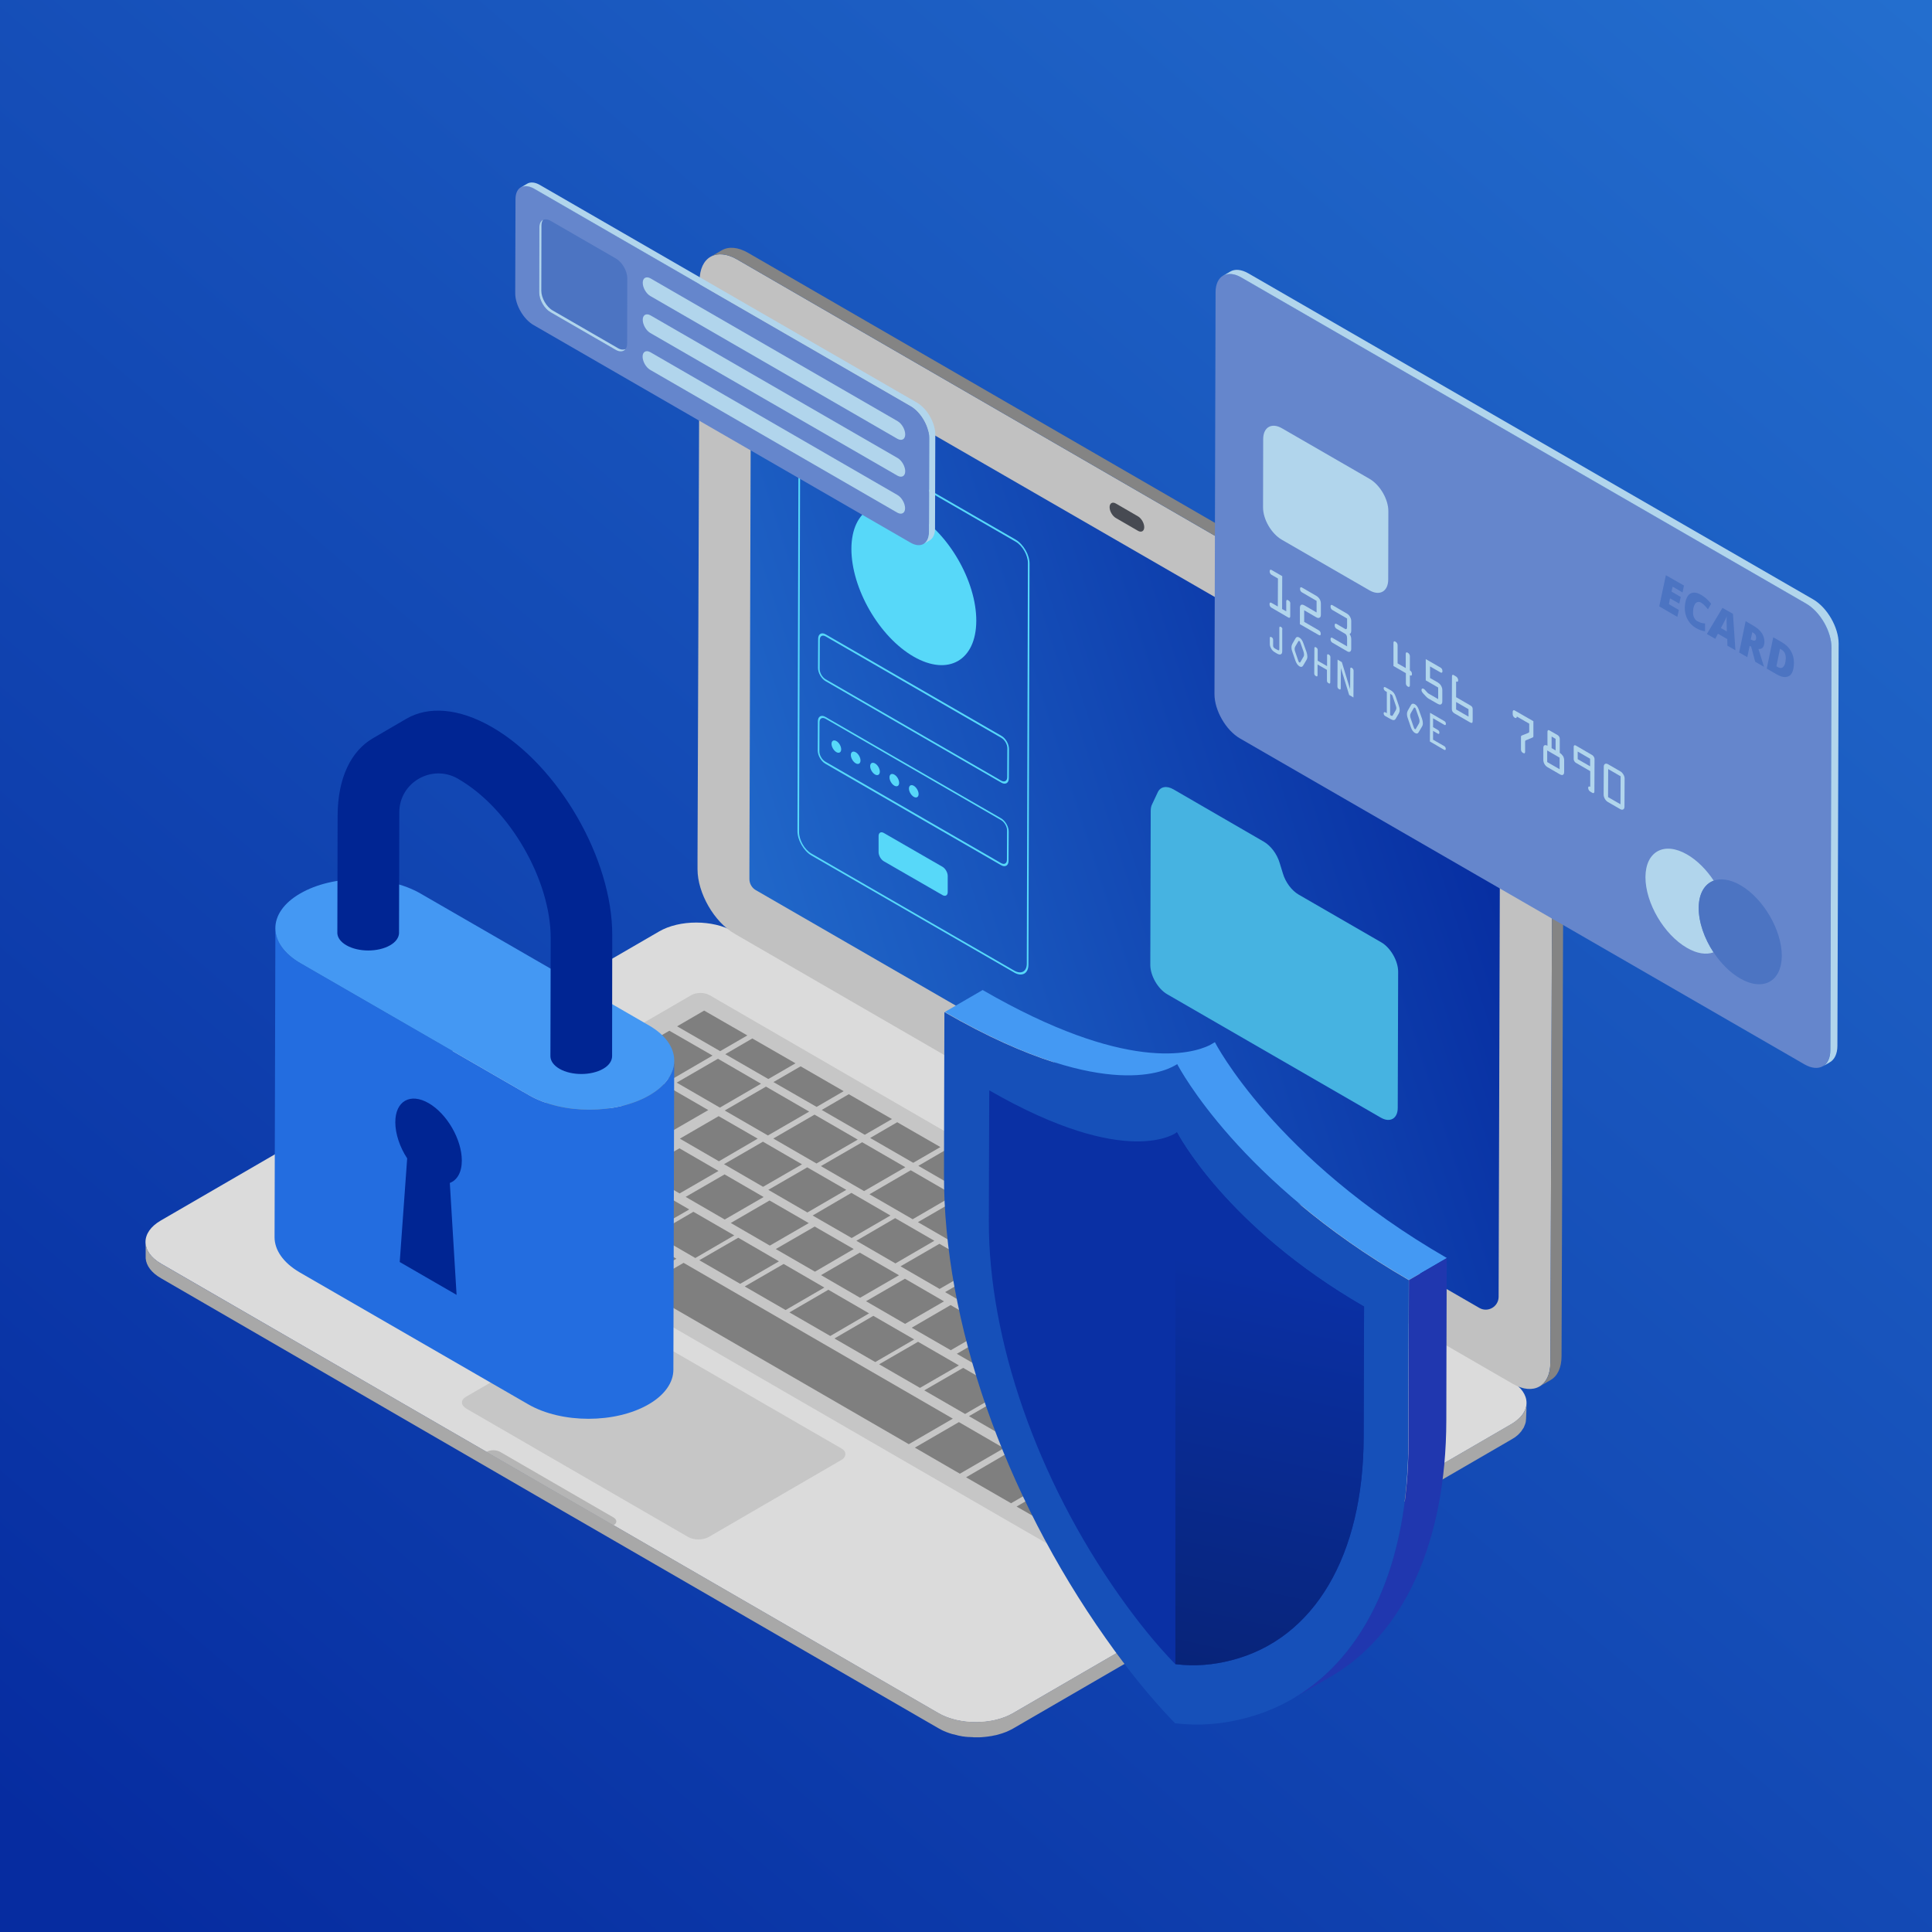 <?xml version="1.0" encoding="utf-8"?>
<svg id="master-artboard" viewBox="0 0 1400 1400" version="1.1" xmlns="http://www.w3.org/2000/svg" x="0px" y="0px" width="1400px" height="1400px" enable-background="new 0 0 1400 1400"><rect id="ee-background" x="0" y="0" width="1400" height="1400" style="fill: rgb(190, 255, 92); fill-opacity: 1; pointer-events: none;"/>
<linearGradient id="SVGID_1_" gradientUnits="userSpaceOnUse" x1="100.362" y1="1397.502" x2="1448.362" y2="-170.498">
	<stop offset="0" style="stop-color:#062CA0"/>
	<stop offset="1" style="stop-color:#2674D2"/>
</linearGradient>
<path d="M 0 0 H 1400 V 1400 H 0 V 0 Z" fill="url(#SVGID_1_)"/>
<g transform="matrix(1, 0, 0, 1, -2.246, -4.493)">
	<path fill="#DBDBDB" d="M1097.2,1005.3L533.9,679.5c-15-8.6-39.2-8.7-54.1,0l-361,209.4c-14.9,8.6-14.8,22.7,0.1,31.3l290.3,167.9&#10;&#9;&#9;l0.9,0.5l36.7,21.2l0,0L682.3,1246c15,8.7,39.1,8.7,54,0l361-209.4C1112.2,1028,1112.1,1014,1097.2,1005.3z"/>
	<path fill="#C6C6C6" d="M1017.5,1015.5l-81.6-47.2L613.1,781.6l-96.7-56c-3.7-2.1-9.6-2.1-13.2,0L295.5,846.1&#10;&#9;&#9;c-3.6,2.1-3.6,5.5,0,7.6l71.1,41.2l352.1,203.7l77.9,45c3.6,2.1,9.5,2.1,13.1,0l207.7-120.5&#10;&#9;&#9;C1021.2,1021,1021.2,1017.6,1017.5,1015.5z"/>
	<path fill="#C6C6C6" d="M611.8,1054l-160.2-92.6l-0.7-0.4c-4.1-2.4-10.8-2.4-14.8-0.1l-96.1,55.7c-2,1.2-3.1,2.7-3,4.3&#10;&#9;&#9;c0,1.6,1.1,3.1,3.8,4.7l160.2,92.7c4.1,2.3,10.7,2.3,14.7,0l96.1-55.8c2-1.1,3.1-2.7,3-4.3C614.9,1056.6,613.8,1055.1,611.8,1054z"/>
	<g>
		<path d="M 559 786.4 L 578.7 775 L 547.4 757 L 527.8 768.4 Z" fill="#7F7F7F"/>
		<path d="M 492.6 789 L 523.9 807.1 L 553.7 789.8 L 522.5 771.7 Z" fill="#7F7F7F"/>
		<path d="M 526.9 848.1 L 555.2 864.5 L 583.4 848.2 L 555.1 831.8 Z" fill="#7F7F7F"/>
		<path d="M 768.8 907.7 L 788.4 896.3 L 757.2 878.3 L 737.5 889.7 Z" fill="#7F7F7F"/>
		<path d="M 687.1 940.8 L 715.4 957.2 L 743.6 940.8 L 715.2 924.5 Z" fill="#7F7F7F"/>
		<path d="M 873.7 968.4 L 893.3 957 L 862.1 939 L 842.4 950.4 Z" fill="#7F7F7F"/>
		<path d="M 908.8 988.7 L 928.4 977.3 L 897.2 959.2 L 877.5 970.6 Z" fill="#7F7F7F"/>
		<path d="M 817.9 1023.6 L 789.5 1007.2 L 761.4 1023.5 L 789.7 1039.9 Z" fill="#7F7F7F"/>
		<path d="M 622.8 903.6 L 651.1 920 L 679.3 903.6 L 650.9 887.2 Z" fill="#7F7F7F"/>
		<path d="M 497.6 919.6 L 465.7 938.1 L 660.8 1051 L 692.7 1032.5 Z" fill="#7F7F7F"/>
		<path d="M 594 806.6 L 613.6 795.2 L 582.4 777.2 L 562.7 788.6 Z" fill="#7F7F7F"/>
		<path d="M 698.9 867.3 L 718.6 855.9 L 687.3 837.9 L 667.7 849.3 Z" fill="#7F7F7F"/>
		<path d="M 347.3 832.7 L 315.4 851.2 L 348.1 870.1 L 379.9 851.6 Z" fill="#7F7F7F"/>
		<path d="M 466.5 860.5 L 382.7 812 L 354.5 828.4 L 438.3 876.8 Z" fill="#7F7F7F"/>
		<path d="M 559 866.7 L 587.3 883.1 L 615.5 866.7 L 587.2 850.4 Z" fill="#7F7F7F"/>
		<path d="M 527.4 888.2 L 555.6 871.9 L 527.3 855.5 L 499.1 871.8 Z" fill="#7F7F7F"/>
		<path d="M 591.1 885.3 L 619.4 901.6 L 647.5 885.3 L 619.2 868.9 Z" fill="#7F7F7F"/>
		<path d="M 588.3 890.8 L 559.9 874.4 L 531.8 890.7 L 560.1 907.1 Z" fill="#7F7F7F"/>
		<path d="M 667.4 890.1 L 698.7 908.2 L 728.5 890.9 L 697.3 872.8 Z" fill="#7F7F7F"/>
		<path d="M 534.3 899.7 L 504.7 882.6 L 476.6 899 L 506.1 916.1 Z" fill="#7F7F7F"/>
		<path d="M 566.7 918.5 L 537.2 901.4 L 509 917.7 L 538.6 934.8 Z" fill="#7F7F7F"/>
		<path d="M 653.7 928.6 L 625.3 912.2 L 597.2 928.5 L 625.5 944.9 Z" fill="#7F7F7F"/>
		<path d="M 737.6 930.8 L 768.9 948.9 L 798.8 931.5 L 767.5 913.4 Z" fill="#7F7F7F"/>
		<path d="M 808.5 978.4 L 780.2 962 L 752 978.4 L 780.4 994.8 Z" fill="#7F7F7F"/>
		<path d="M 784.1 996.9 L 812.4 1013.3 L 840.6 996.9 L 812.3 980.6 Z" fill="#7F7F7F"/>
		<path d="M 784.8 1004.4 L 756.5 988 L 728.3 1004.4 L 756.6 1020.8 Z" fill="#7F7F7F"/>
		<path d="M 904.9 1034.1 L 876.6 1017.8 L 848.4 1034.1 L 876.7 1050.5 Z" fill="#7F7F7F"/>
		<path d="M 794.8 1050.4 L 765.2 1033.3 L 737.1 1049.6 L 766.6 1066.7 Z" fill="#7F7F7F"/>
		<path d="M 697.1 1035 L 665.2 1053.5 L 697.8 1072.4 L 729.7 1053.9 Z" fill="#7F7F7F"/>
		<path d="M 828.3 1062.2 L 875 1089.2 L 903.2 1072.9 L 856.4 1045.9 Z" fill="#7F7F7F"/>
		<path d="M 734.2 1056.4 L 702.3 1075 L 734.9 1093.8 L 766.8 1075.3 Z" fill="#7F7F7F"/>
		<path d="M 811.6 1101.3 L 792.2 1090 L 777 1098.8 L 796.5 1110.1 Z" fill="#7F7F7F"/>
		<path d="M 775.5 1099.7 L 760.3 1108.5 L 779.8 1119.8 L 794.9 1111 Z" fill="#7F7F7F"/>
		<path d="M 543.8 754.8 L 512.5 736.8 L 492.9 748.2 L 524.1 766.2 Z" fill="#7F7F7F"/>
		<path d="M 518.6 769.4 L 487.3 751.4 L 457.4 768.7 L 488.7 786.8 Z" fill="#7F7F7F"/>
		<path d="M 515.5 808.9 L 451.7 772 L 423.5 788.3 L 487.3 825.2 Z" fill="#7F7F7F"/>
		<path d="M 628.9 826.8 L 648.6 815.4 L 617.3 797.4 L 597.7 808.8 Z" fill="#7F7F7F"/>
		<path d="M 527.4 809.2 L 558.7 827.3 L 588.6 810 L 557.3 791.9 Z" fill="#7F7F7F"/>
		<path d="M 523.2 846 L 551.3 829.6 L 523 813.3 L 494.9 829.6 Z" fill="#7F7F7F"/>
		<path d="M 664 847.1 L 683.7 835.7 L 652.4 817.7 L 632.8 829.1 Z" fill="#7F7F7F"/>
		<path d="M 562.6 829.5 L 593.9 847.6 L 623.8 830.3 L 592.5 812.2 Z" fill="#7F7F7F"/>
		<path d="M 488.7 833.2 L 417.4 791.9 L 389.2 808.3 L 460.5 849.5 Z" fill="#7F7F7F"/>
		<path d="M 597.1 849.5 L 628.4 867.6 L 658.3 850.3 L 627 832.2 Z" fill="#7F7F7F"/>
		<path d="M 466.4 852.9 L 494.7 869.3 L 522.9 853 L 494.6 836.6 Z" fill="#7F7F7F"/>
		<path d="M 733.8 887.5 L 753.5 876.1 L 722.3 858.1 L 702.6 869.5 Z" fill="#7F7F7F"/>
		<path d="M 632.3 869.9 L 663.6 888 L 693.5 870.6 L 662.2 852.5 Z" fill="#7F7F7F"/>
		<path d="M 384.7 854.3 L 352.8 872.8 L 385.4 891.7 L 417.4 873.2 Z" fill="#7F7F7F"/>
		<path d="M 473.5 897.2 L 501.7 880.9 L 472.1 863.7 L 443.9 880.1 Z" fill="#7F7F7F"/>
		<path d="M 422.3 876.1 L 390.4 894.6 L 423.1 913.5 L 455 895 Z" fill="#7F7F7F"/>
		<path d="M 620.9 909.6 L 592.6 893.3 L 564.4 909.6 L 592.8 926 Z" fill="#7F7F7F"/>
		<path d="M 803.7 928 L 823.4 916.5 L 792.1 898.5 L 772.5 909.9 Z" fill="#7F7F7F"/>
		<path d="M 702.6 910.5 L 733.9 928.6 L 763.7 911.3 L 732.5 893.2 Z" fill="#7F7F7F"/>
		<path d="M 459.7 897.7 L 427.8 916.2 L 460.5 935.1 L 492.4 916.6 Z" fill="#7F7F7F"/>
		<path d="M 654.8 922.1 L 683.1 938.5 L 711.3 922.2 L 683 905.8 Z" fill="#7F7F7F"/>
		<path d="M 838.7 948.2 L 858.4 936.8 L 827.1 918.7 L 807.5 930.1 Z" fill="#7F7F7F"/>
		<path d="M 599.6 937.5 L 570.1 920.4 L 541.9 936.7 L 571.5 953.8 Z" fill="#7F7F7F"/>
		<path d="M 686.3 947.5 L 658 931.1 L 629.8 947.4 L 658.1 963.8 Z" fill="#7F7F7F"/>
		<path d="M 772.8 951.1 L 804.1 969.2 L 834 951.9 L 802.7 933.8 Z" fill="#7F7F7F"/>
		<path d="M 632 956.2 L 602.5 939.1 L 574.3 955.5 L 603.9 972.6 Z" fill="#7F7F7F"/>
		<path d="M 719.1 959.3 L 747.5 975.7 L 775.6 959.4 L 747.3 943 Z" fill="#7F7F7F"/>
		<path d="M 719.4 966.6 L 691.1 950.2 L 662.9 966.6 L 691.2 982.9 Z" fill="#7F7F7F"/>
		<path d="M 837.2 953.7 L 807.3 971.1 L 838.6 989.2 L 868.5 971.8 Z" fill="#7F7F7F"/>
		<path d="M 664.7 975.1 L 635.1 958 L 606.9 974.4 L 636.5 991.5 Z" fill="#7F7F7F"/>
		<path d="M 752.1 985.5 L 723.8 969.1 L 695.6 985.5 L 724 1001.9 Z" fill="#7F7F7F"/>
		<path d="M 943.7 1008.9 L 963.4 997.5 L 932.1 979.5 L 912.5 990.9 Z" fill="#7F7F7F"/>
		<path d="M 872.4 974.1 L 842.5 991.4 L 873.8 1009.5 L 903.7 992.2 Z" fill="#7F7F7F"/>
		<path d="M 697.1 993.9 L 667.5 976.8 L 639.3 993.1 L 668.9 1010.2 Z" fill="#7F7F7F"/>
		<path d="M 967.1 999.7 L 947.4 1011.1 L 978.6 1029.1 L 998.3 1017.7 Z" fill="#7F7F7F"/>
		<path d="M 729.7 1012.8 L 700.2 995.7 L 672 1012 L 701.6 1029.1 Z" fill="#7F7F7F"/>
		<path d="M 872.8 1015.6 L 844.5 999.2 L 816.3 1015.6 L 844.7 1031.9 Z" fill="#7F7F7F"/>
		<path d="M 762.1 1031.5 L 732.6 1014.4 L 704.4 1030.7 L 734 1047.8 Z" fill="#7F7F7F"/>
		<path d="M 878.1 1012 L 943.2 1049.7 L 973.1 1032.3 L 908 994.7 Z" fill="#7F7F7F"/>
		<path d="M 850.5 1042.4 L 822.2 1026 L 794 1042.4 L 822.3 1058.8 Z" fill="#7F7F7F"/>
		<path d="M 881 1053 L 909.3 1069.3 L 937.5 1053 L 909.2 1036.6 Z" fill="#7F7F7F"/>
		<path d="M 754.1 1087.4 L 738.9 1096.2 L 758.4 1107.4 L 773.6 1098.6 Z" fill="#7F7F7F"/>
		<path d="M 774.1 1071.1 L 840.3 1109.4 L 868.5 1093 L 802.3 1054.7 Z" fill="#7F7F7F"/>
		<path d="M 781.6 1120.9 L 801.1 1132.1 L 816.3 1123.3 L 796.8 1112.1 Z" fill="#7F7F7F"/>
	</g>
	<path fill="#C1C1C1" d="M1127.2,565.4c0.1-17.2-12-38.2-27-46.8L536.4,192.5c-15-8.7-27.2-1.7-27.2,15.5l-1.5,416.9&#10;&#9;&#9;c0,0.5,0,1,0,1.5l0,8c0,17.2,12,38.2,27,46.8l563.8,326.1c15,8.6,27.2,1.7,27.2-15.5l1.5-416.9c0-0.5,0-1.1,0-1.6L1127.2,565.4z"/>
	<linearGradient id="SVGID_2_" gradientUnits="userSpaceOnUse" x1="1071.111" y1="520.613" x2="448.025" y2="719.636">
		<stop offset="0" style="stop-color:#062CA0"/>
		<stop offset="1" style="stop-color:#2674D2"/>
	</linearGradient>
	<path fill="url(#SVGID_2_)" d="M1084.7,553.8L560.3,251.1c-6.1-3.5-13.8,0.9-13.9,8l-1.1,374.7l0,0l0,7.7c0,3.3,1.8,6.4,4.6,8&#10;&#9;&#9;l524.4,302.8c6.1,3.5,13.8-0.9,13.9-8l1.1-374.7l0,0l0-7.7C1089.4,558.5,1087.6,555.5,1084.7,553.8z"/>
	<path fill="#474A52" d="M826.8,378.6l-15.9-9.2c-2.5-1.5-4.6-0.3-4.6,2.6c0,2.9,2,6.4,4.6,7.9l15.9,9.2c2.5,1.5,4.6,0.3,4.6-2.6&#10;&#9;&#9;C831.4,383.6,829.3,380,826.8,378.6z"/>
	<path fill="#848484" d="M1135.3,560.7c0.1-17.2-12-38.2-27-46.8L544.5,187.8c-7.5-4.4-14.4-4.8-19.3-1.9c-2.3,1.3-4.6,2.7-6.9,4&#10;&#9;&#9;l0,0.1c4.8-2.2,11.2-1.5,18.1,2.5l563.8,326.1c15,8.6,27.1,29.6,27,46.8l0,8c0,0.5,0,1.1,0,1.6l-1.5,416.9c0,9-3.4,15.2-8.8,17.8&#10;&#9;&#9;l0.1,0c3-1.7,5.9-3.4,8.9-5.2c4.9-2.8,7.9-8.8,7.9-17.3l1.5-416.9c0-0.5,0-1.1,0-1.6L1135.3,560.7z"/>
	<g>
		<path fill="#B5B5B5" d="M364.7,1056.6l82.1,47.5c2.7,1.6,2.8,4.1,0,5.7l-36.7-21.2l-55.3-32C357.5,1055,361.9,1055,364.7,1056.6z"/>
	</g>
	<path fill="#A8A8A8" d="M1108.4,1022.2c-0.1,1.6-0.6,3.2-1.3,4.7c0,0.1-0.1,0.1-0.1,0.2c-0.1,0.2-0.2,0.5-0.4,0.7&#10;&#9;&#9;c-0.1,0.1-0.1,0.2-0.2,0.3c-0.1,0.2-0.3,0.4-0.4,0.6c-0.1,0.1-0.1,0.2-0.2,0.3c-0.1,0.2-0.3,0.4-0.4,0.6c-0.1,0.1-0.2,0.3-0.3,0.4&#10;&#9;&#9;c-0.1,0.2-0.3,0.4-0.4,0.5c-0.1,0.1-0.2,0.3-0.4,0.4c-0.1,0.2-0.3,0.3-0.5,0.5c-0.1,0.1-0.3,0.3-0.4,0.4c-0.2,0.2-0.3,0.3-0.5,0.5&#10;&#9;&#9;c-0.2,0.2-0.3,0.3-0.5,0.4c-0.2,0.1-0.3,0.3-0.5,0.4c-0.2,0.2-0.4,0.3-0.6,0.5c-0.2,0.1-0.3,0.3-0.5,0.4c-0.2,0.2-0.4,0.3-0.6,0.5&#10;&#9;&#9;c-0.2,0.1-0.3,0.2-0.5,0.4c-0.3,0.2-0.5,0.4-0.8,0.5c-0.1,0.1-0.3,0.2-0.4,0.3c-0.4,0.3-0.8,0.5-1.3,0.8c0,0,0,0,0,0l-361,209.4&#10;&#9;&#9;c-7.9,4.6-18.4,6.7-28.8,6.4c0,0-0.1,0-0.1,0c-1.2,0-2.3-0.1-3.4-0.2c-0.7-0.1-1.4-0.1-2.1-0.2c-1.1-0.1-2.3-0.3-3.4-0.5&#10;&#9;&#9;c-1.3-0.2-2.6-0.5-3.9-0.8c-2.7-0.7-5.3-1.5-7.8-2.6c-1.5-0.7-3-1.4-4.4-2.2l-235.5-136.2l0,0l0,0l-36.7-21.2l-0.9-0.5L119,920.2&#10;&#9;&#9;c-0.6-0.3-1.2-0.7-1.7-1.1c-0.1-0.1-0.3-0.2-0.4-0.3c-0.4-0.3-0.9-0.6-1.3-0.9c-0.1-0.1-0.2-0.1-0.3-0.2c-0.5-0.4-0.9-0.8-1.4-1.2&#10;&#9;&#9;c-0.1-0.1-0.2-0.2-0.3-0.3c-0.4-0.3-0.7-0.7-1-1c-0.1-0.1-0.2-0.2-0.3-0.3c-0.4-0.4-0.7-0.8-1.1-1.2c0-0.1-0.1-0.1-0.1-0.2&#10;&#9;&#9;c-0.3-0.4-0.6-0.8-0.8-1.1c-0.1-0.1-0.1-0.2-0.2-0.3c-0.6-0.9-1-1.8-1.4-2.7c0-0.1-0.1-0.2-0.1-0.3c-0.2-0.4-0.3-0.8-0.4-1.3&#10;&#9;&#9;c0,0,0-0.1,0-0.1c-0.1-0.5-0.2-0.9-0.3-1.4c0-0.1,0-0.1,0-0.2c-0.1-0.4-0.1-0.9-0.1-1.3c0-0.1,0-0.1,0-0.2c0-0.1,0-0.2,0-0.3h0l0,0&#10;&#9;&#9;v12.1c0.5,5.3,4.2,10.4,11.2,14.4L410,1099.4l0,0v0l36.7,21.2l235.5,136.2c0.9,0.5,1.8,1,2.8,1.5c0.4,0.2,0.7,0.3,1.1,0.5&#10;&#9;&#9;c0.6,0.2,1.1,0.5,1.7,0.7c0.1,0,0.1,0,0.2,0.1c1.3,0.5,2.7,1,4.1,1.4c0.1,0,0.2,0.1,0.4,0.1c0.3,0.1,0.7,0.2,1,0.2&#10;&#9;&#9;c0.8,0.2,1.5,0.4,2.3,0.6c0.2,0,0.4,0.1,0.7,0.2c0.3,0.1,0.6,0.1,0.9,0.2c0.7,0.1,1.3,0.2,2,0.4c0.3,0,0.6,0.1,0.8,0.1&#10;&#9;&#9;c0.3,0,0.6,0.1,0.9,0.1c0.6,0.1,1.3,0.2,1.9,0.2c0.3,0,0.6,0.1,0.9,0.1c0.3,0,0.5,0,0.8,0c0.7,0,1.3,0.1,2,0.1c0.3,0,0.6,0,1,0.1&#10;&#9;&#9;c0.2,0,0.5,0,0.7,0c0.7,0,1.5,0,2.2,0c0.3,0,0.7,0,1,0c0.2,0,0.4,0,0.5,0c0.9,0,1.9-0.1,2.8-0.2c0.3,0,0.6,0,0.9-0.1&#10;&#9;&#9;c0.1,0,0.2,0,0.3,0c1.5-0.2,2.9-0.3,4.4-0.6c0.1,0,0.2,0,0.2,0c0.4-0.1,0.8-0.2,1.3-0.3c0.7-0.1,1.4-0.3,2.1-0.4&#10;&#9;&#9;c0.5-0.1,1-0.3,1.5-0.4c0.7-0.2,1.4-0.4,2-0.6c0.1,0,0.3-0.1,0.4-0.1c0.2-0.1,0.4-0.2,0.6-0.2c1-0.4,2-0.7,3-1.1&#10;&#9;&#9;c0.4-0.2,0.7-0.3,1.1-0.5c1.2-0.6,2.5-1.1,3.6-1.8l361-209.4c0.2-0.1,0.3-0.2,0.5-0.3c0.3-0.2,0.6-0.4,1-0.6c0.5-0.3,1-0.6,1.4-0.9&#10;&#9;&#9;c0.4-0.3,0.7-0.5,1-0.8c0.4-0.3,0.8-0.7,1.2-1c0.1-0.1,0.2-0.1,0.2-0.2c0.1-0.1,0.2-0.3,0.4-0.4c0.6-0.6,1.1-1.2,1.6-1.8&#10;&#9;&#9;c0.1-0.1,0.2-0.2,0.3-0.4c0.1-0.1,0.2-0.3,0.2-0.4c0.3-0.4,0.6-0.9,0.9-1.3c0.1-0.2,0.3-0.4,0.4-0.6c0.1-0.1,0.1-0.2,0.1-0.3&#10;&#9;&#9;c0.2-0.4,0.4-0.8,0.5-1.2c0.1-0.2,0.2-0.5,0.3-0.7c0-0.1,0-0.2,0.1-0.2c0.1-0.4,0.2-0.7,0.3-1.1c0.1-0.3,0.2-0.5,0.2-0.8&#10;&#9;&#9;c0-0.1,0-0.1,0-0.2c0.1-0.4,0.1-0.8,0.1-1.1c0-0.3,0.1-0.6,0.1-0.8c0-0.1,0-0.2,0-0.3C1108.3,1028.7,1108.4,1025.5,1108.4,1022.2&#10;&#9;&#9;C1108.4,1022.2,1108.4,1022.2,1108.4,1022.2z"/>
	<g>
		<path fill="#46B3E1" d="M918.2,614.5c4.9,2.9,9.4,8.8,11.3,15.2l2.4,7.8c1.9,6.4,6.4,12.3,11.3,15.2l59.9,34.6&#10;&#9;&#9;&#9;c6.8,3.9,12.3,13.5,12.3,21.3l-0.3,98.7c0,7.8-5.6,11-12.4,7l-154.6-89.3c-6.8-3.9-12.3-13.5-12.3-21.3l0.3-111.5&#10;&#9;&#9;&#9;c0-1.9,0.3-3.6,1-4.9l4.1-8.7c1.9-4.1,6.4-5,11.4-2.1L918.2,614.5z"/>
	</g>
	<g>
		<path fill="#57D8F9" d="M664.3,480.3c25,14.4,45.3,2.8,45.4-25.9c0.1-28.7-20.1-63.7-45.1-78.1c-25-14.4-45.3-2.8-45.4,25.9&#10;&#9;&#9;&#9;C619.2,430.9,639.3,465.9,664.3,480.3z"/>
		<path fill="#57D8F9" d="M608.3,541.5c-1.9-1.1-3.5-0.2-3.5,2c0,2.2,1.6,4.9,3.5,6c1.9,1.1,3.5,0.2,3.5-2&#10;&#9;&#9;&#9;C611.8,545.3,610.3,542.6,608.3,541.5z"/>
		<path fill="#57D8F9" d="M622.3,549.6c-1.9-1.1-3.5-0.2-3.5,2s1.6,4.9,3.5,6c1.9,1.1,3.5,0.2,3.5-2&#10;&#9;&#9;&#9;C625.8,553.4,624.3,550.7,622.3,549.6z"/>
		<path fill="#57D8F9" d="M727.9,537.7l-127.3-73.5c-3-1.8-5.5-0.3-5.5,3.2l-0.1,21.2c0,3.5,2.5,7.8,5.5,9.5l127.3,73.5&#10;&#9;&#9;&#9;c3,1.8,5.5,0.3,5.5-3.2l0.1-21.2C733.4,543.7,731,539.4,727.9,537.7z M732.1,567.7c0,2.7-1.9,3.8-4.3,2.5l-127.3-73.5&#10;&#9;&#9;&#9;c-2.4-1.4-4.3-4.7-4.3-7.4l0.1-21.2c0-2.7,1.9-3.8,4.3-2.4l127.3,73.5c2.4,1.4,4.3,4.7,4.3,7.4L732.1,567.7z"/>
		<path fill="#57D8F9" d="M685.2,632.6l-42.5-24.5c-2.1-1.2-3.8-0.2-3.8,2.2l0,11.7c0,2.4,1.7,5.4,3.8,6.6l42.5,24.5&#10;&#9;&#9;&#9;c2.1,1.2,3.8,0.2,3.8-2.2l0-11.7C689,636.8,687.3,633.8,685.2,632.6z"/>
		<path fill="#57D8F9" d="M664.4,573.9c-1.9-1.1-3.5-0.2-3.5,2c0,2.2,1.6,4.9,3.5,6c1.9,1.1,3.5,0.2,3.5-2&#10;&#9;&#9;&#9;C667.9,577.7,666.3,575,664.4,573.9z"/>
		<path fill="#57D8F9" d="M727.7,597.5L600.4,524c-3-1.8-5.5-0.3-5.5,3.2l-0.1,21.2c0,3.5,2.5,7.8,5.5,9.5l127.3,73.5&#10;&#9;&#9;&#9;c3,1.8,5.5,0.3,5.5-3.2l0.1-21.2C733.2,603.6,730.8,599.3,727.7,597.5z M731.9,627.5c0,2.7-1.9,3.8-4.3,2.4l-127.3-73.5&#10;&#9;&#9;&#9;c-2.4-1.4-4.3-4.7-4.3-7.4l0.1-21.2c0-2.7,1.9-3.8,4.3-2.5l127.3,73.5c2.4,1.4,4.3,4.7,4.3,7.4L731.9,627.5z"/>
		<path fill="#57D8F9" d="M738.2,395.5l-147.1-84.9c-5.6-3.2-10.2-0.6-10.2,5.8l-0.8,290.4c0,6.4,4.5,14.3,10.1,17.6l147.1,84.9&#10;&#9;&#9;&#9;c5.6,3.2,10.2,0.6,10.2-5.8l0.8-290.4C748.4,406.6,743.8,398.8,738.2,395.5z M746.3,702.8c0,5.7-4,7.9-9,5.1l-147.1-84.9&#10;&#9;&#9;&#9;c-4.9-2.8-8.9-9.8-8.9-15.4l0.8-290.4c0-5.7,4-8,9-5.1l147.1,84.9c4.9,2.8,8.9,9.8,8.9,15.4L746.3,702.8z"/>
		<path fill="#57D8F9" d="M636.3,557.7c-1.9-1.1-3.5-0.2-3.5,2c0,2.2,1.6,4.9,3.5,6c1.9,1.1,3.5,0.2,3.5-2&#10;&#9;&#9;&#9;C639.8,561.5,638.3,558.8,636.3,557.7z"/>
		<path fill="#57D8F9" d="M650.3,565.8c-1.9-1.1-3.5-0.2-3.5,2c0,2.2,1.6,4.9,3.5,6s3.5,0.2,3.5-2&#10;&#9;&#9;&#9;C653.8,569.6,652.3,566.9,650.3,565.8z"/>
	</g>
	<g>
		<path fill="#236DE0" d="M472.9,798.1c-24,14-63.1,14-87.3,0L220,702.5c-12.2-7-18.2-16.2-18.2-25.5l-0.6,224&#10;&#9;&#9;&#9;c0,9.2,6.1,18.4,18.2,25.5l165.6,95.6c24.2,14,63.2,14,87.3,0c11.9-6.9,17.9-16,17.9-25.1l0.6-224&#10;&#9;&#9;&#9;C490.8,782.1,484.8,791.2,472.9,798.1z"/>
		<g>
			<path fill="#4498F3" d="M472.6,747.6c24.2,14,24.3,36.6,0.3,50.5c-24,14-63.1,14-87.3,0L220,702.5c-24.2-14-24.3-36.6-0.3-50.5&#10;&#9;&#9;&#9;&#9;c24-14,63.1-14,87.3,0L472.6,747.6z"/>
		</g>
		<path fill="#002593" d="M445.9,682.3c0.2-55.4-38.9-123.1-87.1-150.9c-24.3-14-46.3-15.3-62.2-6l-24.2,14.1c0.1,0,0.1-0.1,0.2-0.1&#10;&#9;&#9;&#9;c-15.8,9.1-25.6,28.5-25.7,56.1l-0.2,84.8c0,0,0,0,0,0.1l0,0.4h0c0.2,3.2,2.4,6.3,6.6,8.7c8.7,5,22.9,5,31.6,0&#10;&#9;&#9;&#9;c4.2-2.4,6.3-5.5,6.5-8.7h0l0-0.3c0-0.1,0-0.2,0-0.2l0.2-87c0-0.1,0-0.3,0-0.4c0.2-21.5,23.5-34.8,42.2-24.3&#10;&#9;&#9;&#9;c0.3,0.2,0.5,0.3,0.8,0.5c36.9,21.3,66.9,73.2,66.7,115.6l-0.2,85.3h0c0.1,3.3,2.3,6.5,6.6,9c8.7,5,22.9,5,31.6,0&#10;&#9;&#9;&#9;c4.4-2.5,6.5-5.9,6.5-9.2L445.9,682.3z"/>
		<g>
			<path fill="#002593" d="M312.9,803.9c13.3,7.7,24,26.3,24,41.6c0,8.5-3.4,14.2-8.7,16.2l4.9,81.1L291.9,919l5.4-75.1&#10;&#9;&#9;&#9;&#9;c-5.3-8.1-8.6-17.7-8.6-26.2C288.7,802.3,299.6,796.2,312.9,803.9z"/>
		</g>
	</g>
	<g>
		<g>
			<path fill="#1650B9" d="M855.1,775.6c0,0,43.1,84.4,168,156.5l-0.2,69.8l-0.1,47.8c-0.3,105.9-44.1,180.9-118.8,200&#10;&#9;&#9;&#9;&#9;c-15.9,4.1-32.7,5.7-50.3,3.5c-17.5-18-34.3-39-50.1-61.4c-74.4-105.2-117.6-230.4-117.3-336.3l0.1-47.8l0.2-69.8&#10;&#9;&#9;&#9;&#9;C811.7,810,855.1,775.6,855.1,775.6z"/>
		</g>
		<path fill="#4499F3" d="M882.6,759.7l-3.8,2.2c-13,6.3-60.6,20.1-164.5-40l-27.4,15.9c110.9,64.1,157.6,44.1,166.7,38.8l1.7-1&#10;&#9;&#9;&#9;c1.5,2.9,45.3,85.6,168,156.4l27.4-15.9C925.7,844,882.6,759.7,882.6,759.7z"/>
		<path fill="#2037AF" d="M1023.2,932.1l-0.2,69.8l-0.1,47.8c-0.2,88.1-30.6,154.8-83.8,185.7l27.4-15.9&#10;&#9;&#9;&#9;c53.2-30.9,83.6-97.7,83.8-185.7l0.1-47.8l0.2-69.8L1023.2,932.1z"/>
		<g>
			<path fill="#0A30A4" d="M855.1,825c0,0,34.8,68.1,135.6,126.3l-0.2,56.3l-0.1,38.6c-0.2,85.4-35.6,146-95.9,161.4&#10;&#9;&#9;&#9;&#9;c-12.8,3.3-26.4,4.6-40.6,2.8c-14.1-14.5-27.7-31.5-40.4-49.5c-60-84.9-94.9-186-94.7-271.4l0.1-38.6l0.2-56.3&#10;&#9;&#9;&#9;&#9;C820,852.7,855.1,825,855.1,825z"/>
		</g>
		<linearGradient id="SVGID_3_" gradientUnits="userSpaceOnUse" x1="833.474" y1="1368.791" x2="926.93" y2="927.798">
			<stop offset="0" style="stop-color:#061D61"/>
			<stop offset="0.995" style="stop-color:#0A30A4"/>
		</linearGradient>
		<path fill="url(#SVGID_3_)" d="M894.5,1207.6c60.3-15.4,95.6-76,95.9-161.4l0.1-38.6l0.2-56.3C889.9,893.1,855.1,825,855.1,825&#10;&#9;&#9;&#9;c0,0-0.4,0.3-1.1,0.7v384.7C868.1,1212.2,881.7,1210.9,894.5,1207.6z"/>
	</g>
	<g>
		<path fill="#6586CC" d="M662.2,298.7l-273-157.6c-7.4-4.3-13.4-0.8-13.4,7.7l-0.2,68.2c0,8.5,6,18.9,13.4,23.1l273,157.6&#10;&#9;&#9;&#9;c7.4,4.3,13.4,0.8,13.5-7.7l0.2-68.2C675.6,313.4,669.6,303,662.2,298.7z"/>
		<path fill="#B1D5EC" d="M666.6,296.2l-273-157.6c-3.7-2.2-7.1-2.4-9.5-0.9l-4.4,2.6c2.4-1.4,5.8-1.2,9.5,0.9l273,157.6&#10;&#9;&#9;&#9;c7.4,4.3,13.4,14.6,13.4,23.1l-0.2,68.2c0,4.2-1.5,7.2-3.9,8.6l4.4-2.6c2.4-1.4,3.9-4.4,3.9-8.6l0.2-68.2&#10;&#9;&#9;&#9;C680,310.8,674,300.4,666.6,296.2z"/>
		<g>
			<path fill="#4C74C2" d="M448.5,191.8c4.6,2.6,8.3,9.1,8.3,14.3l-0.1,47.2c0,5.3-3.7,7.4-8.3,4.7l-47.1-27.2&#10;&#9;&#9;&#9;&#9;c-4.6-2.6-8.3-9.1-8.3-14.3l0.1-47.2c0-5.3,3.7-7.4,8.3-4.7L448.5,191.8z"/>
		</g>
		<g>
			<path fill="#B1D5EC" d="M652.6,363.2c3.1,1.8,5.5,6.1,5.5,9.6c0,3.5-2.5,4.9-5.6,3.2L473.4,272.5c-3.1-1.8-5.5-6.1-5.5-9.6&#10;&#9;&#9;&#9;&#9;s2.5-4.9,5.6-3.2L652.6,363.2z"/>
		</g>
		<g>
			<path fill="#B1D5EC" d="M652.7,336.4c3.1,1.8,5.5,6.1,5.5,9.6s-2.5,4.9-5.6,3.2L473.5,245.8c-3.1-1.8-5.5-6.1-5.5-9.6&#10;&#9;&#9;&#9;&#9;c0-3.5,2.5-4.9,5.6-3.2L652.7,336.4z"/>
		</g>
		<g>
			<path fill="#B1D5EC" d="M652.7,309.7c3.1,1.8,5.5,6.1,5.5,9.6c0,3.5-2.5,4.9-5.6,3.2L473.5,219c-3.1-1.8-5.5-6.1-5.5-9.6&#10;&#9;&#9;&#9;&#9;c0-3.5,2.5-4.9,5.6-3.2L652.7,309.7z"/>
		</g>
		<path fill="#B1D5EC" d="M449.9,256.7l-47.1-27.2c-4.6-2.6-8.3-9.1-8.3-14.3l0.1-47.2c0-1.8,0.4-3.2,1.2-4.2&#10;&#9;&#9;&#9;c-1.7,0.8-2.7,2.7-2.7,5.5l-0.1,47.2c0,5.3,3.7,11.7,8.3,14.3l47.1,27.2c3,1.8,5.7,1.4,7.2-0.6C454,258.1,452,258,449.9,256.7z"/>
	</g>
	<g>
		<path fill="#6586CC" d="M1310.9,441.7L901.8,205.5c-10.3-5.9-18.6-1.2-18.7,10.6l-0.8,291.4c0,11.8,8.3,26.2,18.5,32.1&#10;&#9;&#9;&#9;l409.1,236.2c10.3,5.9,18.6,1.2,18.7-10.6l0.8-291.4C1329.5,462,1321.2,447.7,1310.9,441.7z"/>
		<path fill="#B1D5EC" d="M1334.6,470.9c0-11.8-8.3-26.2-18.5-32.1L906.9,202.6c-5.2-3-9.9-3.3-13.2-1.3l-5.1,3&#10;&#9;&#9;&#9;c3.4-2,8.1-1.7,13.2,1.3l409.1,236.2c10.3,5.9,18.6,20.3,18.5,32.1l-0.8,291.4l1.7-1l-1.7,1c0,5.9-2.1,10-5.4,11.9l5.1-3&#10;&#9;&#9;&#9;c3.3-1.9,5.4-6.1,5.4-11.9v0L1334.6,470.9z"/>
		<g>
			<path fill="#B1D5EC" d="M930.5,458.8c-0.8-0.5-1.2-0.2-1.2,0.7l0,15.3c0,1.3-0.6,1.1-1.6,0.5l-1.3-0.7c-1.4-0.8-1.7-1.4-1.6-2.9&#10;&#9;&#9;&#9;&#9;l0-3.5c0-0.9-0.3-1.5-1.2-2c-0.8-0.5-1.2-0.2-1.2,0.7l0,3.9c0,1.1,0.1,1.9,0.7,3.1c0.8,1.8,1.9,2.7,3.2,3.4l1.3,0.8&#10;&#9;&#9;&#9;&#9;c1.4,0.8,2.6,1,3.4,0c0.4-0.7,0.4-1.3,0.4-2.3l0-14.9C931.7,459.9,931.3,459.3,930.5,458.8z"/>
			<path fill="#B1D5EC" d="M946.6,470.3c-0.6-1.6-1.5-3.1-2.8-3.8c-1.3-0.8-2.3-0.4-2.8,0.6l-2.3,4c-0.4,0.8-0.6,1.5-0.6,2.6&#10;&#9;&#9;&#9;&#9;c0,1.3,0.3,2.3,0.8,3.6l2.1,6.1c0.6,1.6,1.5,3.1,2.8,3.9c1.3,0.8,2.3,0.4,2.8-0.6l2.2-3.7c0.5-0.8,0.8-1.5,0.8-2.7&#10;&#9;&#9;&#9;&#9;c0-1.1-0.2-2-0.6-3.3L946.6,470.3z M946.8,480.4l-2.2,3.8c-0.2,0.3-0.3,0.6-0.8,0.3c-0.5-0.3-0.6-0.8-0.8-1.3l-2.2-6.4&#10;&#9;&#9;&#9;&#9;c-0.3-0.7-0.4-1.3-0.4-2c0-0.9,0.2-1.3,0.5-1.9l2.1-3.6c0.2-0.3,0.3-0.6,0.8-0.3c0.5,0.3,0.6,0.7,0.8,1.3l2.1,6&#10;&#9;&#9;&#9;&#9;c0.3,1,0.5,1.6,0.5,2.5C947.2,479.6,947.1,480,946.8,480.4z"/>
			<path fill="#B1D5EC" d="M935.8,439.5c-1.1-0.7-1.5-0.1-1.5,0.9l0,7.1l-3-1.7l0.1-23.8l-7.6-4.4c-0.8-0.5-1.5-0.4-1.5,0.9&#10;&#9;&#9;&#9;&#9;c0,1.3,0.7,2.2,1.5,2.6l4.5,2.6l-0.1,20.3l-4.5-2.6c-0.8-0.5-1.5-0.4-1.5,0.9c0,1.3,0.7,2.2,1.5,2.6l12,7&#10;&#9;&#9;&#9;&#9;c0.8,0.5,1.5,0.4,1.5-0.9l0-8.9C937.4,441.2,937,440.2,935.8,439.5z"/>
			<path fill="#B1D5EC" d="M965.1,478.8c-0.8-0.5-1.2-0.2-1.2,0.7l0,7.7l-6.8-3.9l0-7.7c0-0.9-0.3-1.5-1.2-2&#10;&#9;&#9;&#9;&#9;c-0.8-0.5-1.2-0.2-1.2,0.7l-0.1,18.1c0,0.9,0.3,1.5,1.2,2c0.8,0.5,1.2,0.2,1.2-0.7l0-7.7l6.8,3.9l0,7.7c0,0.9,0.3,1.5,1.2,2&#10;&#9;&#9;&#9;&#9;c0.8,0.5,1.2,0.2,1.2-0.7l0.1-18.1C966.3,479.9,966,479.3,965.1,478.8z"/>
			<path fill="#B1D5EC" d="M981.9,488.5c-0.8-0.5-1.2-0.2-1.2,0.7l-0.1,14.8l-6-19.7l-3.1-1.8l-0.1,19.4c0,0.9,0.3,1.5,1.2,2&#10;&#9;&#9;&#9;&#9;c0.8,0.5,1.2,0.2,1.2-0.7l0.1-14.6l6,19.5l3.1,1.8l0.1-19.4C983,489.6,982.7,489,981.9,488.5z"/>
			<path fill="#B1D5EC" d="M1013.7,509.5c-0.8-2.3-1.7-3.6-3.5-4.7l-3.9-2.2c-0.7-0.4-1.4-0.4-1.4,0.6c0,1,0.6,1.7,1.4,2.2l0.9,0.5&#10;&#9;&#9;&#9;&#9;l0,15.4l-1.1-0.6c-0.6-0.3-1.2-0.3-1.2,0.7c0,1,0.6,1.7,1.2,2l3.9,2.2c1.8,1,2.9,1,3.7-0.4l2.1-3.6c0.4-0.7,0.7-1.5,0.7-2.5&#10;&#9;&#9;&#9;&#9;c0-1.2-0.2-2.1-0.7-3.5L1013.7,509.5z M1013.7,519.1l-2.1,3.6c-0.4,0.7-0.7,0.7-1.6,0.2l-0.4-0.3l0-15.4l0.3,0.2&#10;&#9;&#9;&#9;&#9;c0,0,0.1,0.1,0.1,0.1c1,0.5,1.2,0.7,1.6,2.1l1.9,5.6c0.3,1,0.6,1.6,0.6,2.5C1014.1,518.2,1013.9,518.6,1013.7,519.1z"/>
			<path fill="#B1D5EC" d="M981.4,474.7l0-6.7c0-1.4-0.2-2.6-1.2-4.1c1-0.4,1.2-1.3,1.2-2.7l0-6.7c0-2-1.3-4.3-3-5.3l-10.5-6.1&#10;&#9;&#9;&#9;&#9;c-0.8-0.5-1.5-0.4-1.5,0.9c0,1.3,0.7,2.2,1.5,2.6l10.5,6.1l0,5.8c0,2-0.7,2.2-1.5,1.7l-6-3.5c-0.8-0.5-1.5-0.4-1.5,0.9&#10;&#9;&#9;&#9;&#9;c0,1.3,0.7,2.2,1.5,2.6l6,3.5c0.9,0.5,1.5,1.5,1.5,3.4l0,5.8l-10.5-6.1c-0.8-0.5-1.5-0.4-1.5,0.9c0,1.3,0.7,2.2,1.5,2.6l10.5,6.1&#10;&#9;&#9;&#9;&#9;C980,477.5,981.4,476.7,981.4,474.7z"/>
			<path fill="#B1D5EC" d="M1030.3,518.6c-0.6-1.6-1.5-3.1-2.8-3.8c-1.3-0.7-2.3-0.4-2.8,0.6l-2.3,4c-0.4,0.8-0.6,1.5-0.6,2.6&#10;&#9;&#9;&#9;&#9;c0,1.3,0.3,2.3,0.8,3.6l2.1,6.1c0.6,1.6,1.5,3.1,2.8,3.9c1.4,0.8,2.3,0.4,2.8-0.6l2.2-3.7c0.5-0.8,0.8-1.5,0.8-2.7&#10;&#9;&#9;&#9;&#9;c0-1.1-0.2-2-0.6-3.3L1030.3,518.6z M1030.5,528.7l-2.2,3.8c-0.2,0.3-0.3,0.6-0.8,0.3c-0.5-0.3-0.6-0.8-0.8-1.3l-2.2-6.4&#10;&#9;&#9;&#9;&#9;c-0.3-0.7-0.4-1.3-0.4-2c0-0.9,0.2-1.3,0.5-1.9l2.1-3.6c0.2-0.3,0.3-0.6,0.8-0.3c0.5,0.3,0.6,0.7,0.8,1.3l2.1,6&#10;&#9;&#9;&#9;&#9;c0.3,1,0.5,1.6,0.5,2.5C1030.8,527.9,1030.7,528.3,1030.5,528.7z"/>
			<path fill="#B1D5EC" d="M1048.8,529.7c0.6,0.4,1.2,0.3,1.2-0.7c0-1-0.6-1.7-1.2-2l-10.3-6l-0.1,20.8l10.3,6&#10;&#9;&#9;&#9;&#9;c0.6,0.3,1.2,0.3,1.2-0.7c0-1-0.6-1.7-1.2-2l-8-4.6l0-6.4l3.4,2c0.6,0.4,1.2,0.3,1.2-0.7c0-1-0.6-1.7-1.2-2l-3.4-2l0-6.4&#10;&#9;&#9;&#9;&#9;L1048.8,529.7z"/>
			<path fill="#B1D5EC" d="M1023.9,501l0-7.2c0.8,0.5,1.5,0.4,1.5-0.9c0-1.3-0.7-2.2-1.5-2.6l0-10.2c0-0.9-0.4-2-1.5-2.6&#10;&#9;&#9;&#9;&#9;c-1.2-0.7-1.5,0-1.5,0.9l0,10.2l-5.9-3.4l0-13.1c0-0.9-0.4-2-1.5-2.6c-1.2-0.7-1.5,0-1.5,0.9l0,16.7l9,5.2l0,7.2&#10;&#9;&#9;&#9;&#9;c0,1.1,0.4,2,1.5,2.6C1023.4,502.5,1023.9,502.1,1023.9,501z"/>
			<path fill="#B1D5EC" d="M1046.7,514.7c0.6-0.5,0.7-1.2,0.7-2.3l0-7.5c0-1.2-0.1-2.1-0.9-3.5c-0.7-1.2-1.5-1.8-2.4-2.4l-5.6-3.2&#10;&#9;&#9;&#9;&#9;l0-8.4l7.5,4.3c0.8,0.5,1.5,0.4,1.5-0.9c0-1.3-0.7-2.2-1.5-2.6l-10.6-6.1l0,15.4l9,5.2l0,8.4l-7.1-4.1c-0.5-0.3-1.2-1.2-1.6-1.6&#10;&#9;&#9;&#9;&#9;l-0.9-1c-0.3-0.4-0.6-0.6-1-0.8c-0.8-0.5-1.5,0-1.5,0.9c0,1.2,0.9,2.1,1.7,3l1.2,1.3c0.8,0.8,1.2,1.3,2,1.8l6.8,3.9&#10;&#9;&#9;&#9;&#9;C1045.1,515,1045.9,515.4,1046.7,514.7z"/>
			<path fill="#B1D5EC" d="M1067.6,515.6l-10.2-5.9l0-11.4c0.9,0.5,1.5,0.2,1.5-0.9c0-0.9-0.6-2.1-1.4-2.6l-1.8-1.1&#10;&#9;&#9;&#9;&#9;c-1.1-0.6-1.3,0.2-1.3,1l-0.1,23.4c0,1.6,0.5,2.5,2,3.4l11.1,6.4c1.4,0.8,2,0.6,2-1.1l0-7.9&#10;&#9;&#9;&#9;&#9;C1069.5,517.4,1069.2,516.5,1067.6,515.6z M1066.4,523.8l-9-5.2l0-5.4l9,5.2L1066.4,523.8z"/>
			<path fill="#B1D5EC" d="M1098.4,520.2l0,1.8c0,0.8,0.5,2.1,1.5,2.6c1,0.6,1.5-0.1,1.5-0.9l9,5.2l0,4.8c0,1.5,0.1,1.5-1,2&#10;&#9;&#9;&#9;&#9;l-4.2,1.7c-0.8,0.3-0.8,0.4-0.8,1.6l0,8.5c0,1.1,0.4,2,1.5,2.6c1.1,0.6,1.5,0.2,1.5-0.9l0-6.8c0-1.2,0.1-1.3,0.9-1.6l4.3-1.8&#10;&#9;&#9;&#9;&#9;c0.9-0.4,0.8-0.5,0.8-1.7l0-10.2l-13.6-7.8C1099,518.8,1098.4,519.4,1098.4,520.2z"/>
			<path fill="#B1D5EC" d="M1132.5,550l0-10.2c0-0.9-0.5-2-1.5-2.6l-5.9-3.4c-1-0.6-1.5,0-1.5,0.9l0,10.2c-0.9-0.5-1.7-0.6-2.2-0.3&#10;&#9;&#9;&#9;&#9;c-0.6,0.3-0.8,1-0.8,2.1l0,8.4c0,2.1,1.2,4.2,3,5.3l9,5.2c1.9,1.1,3.1,0.4,3.1-1.8l0-8.4c0-1.1-0.3-2.1-0.8-3&#10;&#9;&#9;&#9;&#9;C1134.2,551.4,1133.4,550.6,1132.5,550z M1126.6,538.2l2.9,1.7l0,8.4l-2.9-1.7L1126.6,538.2z M1132.4,561.9l-9-5.2l0-8.4l9,5.2&#10;&#9;&#9;&#9;&#9;L1132.4,561.9z"/>
			<path fill="#B1D5EC" d="M1156.1,551.7l-12-7c-0.9-0.5-1.5,0-1.5,0.9l0,9c0,0.9,0.7,2.1,1.5,2.6l10.5,6.1l0,11.3&#10;&#9;&#9;&#9;&#9;c-0.9-0.5-1.5-0.2-1.5,0.9c0,0.9,0.6,2.1,1.5,2.6l1.5,0.9c0.9,0.5,1.5,0.1,1.5-0.9l0.1-23.8&#10;&#9;&#9;&#9;&#9;C1157.6,553.4,1156.9,552.2,1156.1,551.7z M1154.5,559.8l-9-5.2l0-5.5l9,5.2L1154.5,559.8z"/>
			<path fill="#B1D5EC" d="M1176.5,563.5l-9-5.2c-1.7-1-3.1-0.2-3.1,1.7l-0.1,20.3c0,2,1.3,4.3,3,5.3l9,5.2c1.7,1,3.1,0.2,3.1-1.7&#10;&#9;&#9;&#9;&#9;l0.1-20.3C1179.6,566.9,1178.2,564.5,1176.5,563.5z M1176.5,587.3l-9-5.2l0.1-20.3l9,5.2L1176.5,587.3z"/>
			<path fill="#B1D5EC" d="M959.3,463.8c0-1.3-0.7-2.2-1.5-2.6l-10.5-6.1l0-8.4l8.6,5c1,0.6,1.7,0.8,2.5,0.4c0.9-0.4,1-1.3,1-2.6&#10;&#9;&#9;&#9;&#9;l0-7.2c0-1.3-0.1-2.3-0.9-3.7c-0.8-1.2-1.5-1.8-2.5-2.4l-10.2-5.9c-0.8-0.5-1.5-0.4-1.5,0.9c0,1.3,0.7,2.2,1.5,2.6l10.5,6.1&#10;&#9;&#9;&#9;&#9;l0,8.4l-8.6-5c-2.3-1.3-3.5-0.7-3.5,2l0,11.5l13.6,7.8C958.6,465.1,959.3,465,959.3,463.8z"/>
		</g>
		<g>
			<path fill="#B1D5EC" d="M1224.8,623.7c7.3,4.2,14.1,11.1,19.3,19c-6.6,2.4-10.8,9.3-10.9,19.7c0,10.4,4.1,22.2,10.7,32.2&#10;&#9;&#9;&#9;&#9;c-5.2,1.9-12,1-19.3-3.3c-16.6-9.6-30-32.5-30-51.2C1194.7,621.4,1208.2,614.1,1224.8,623.7z"/>
		</g>
		<g>
			<path fill="#4C74C2" d="M1263.4,645.9c16.6,9.6,30,32.5,30,51.2c-0.1,18.7-13.6,26-30.2,16.4c-7.3-4.2-14.1-11.1-19.3-19&#10;&#9;&#9;&#9;&#9;c-6.6-10-10.8-21.8-10.7-32.2c0-10.4,4.3-17.3,10.9-19.7C1249.3,640.8,1256.1,641.7,1263.4,645.9z"/>
		</g>
		<g>
			<path fill="#B1D5EC" d="M994.7,351.5c7.6,4.4,13.7,14.9,13.6,23.6l-0.1,49.3c0,8.7-6.2,12.2-13.7,7.8l-63.4-36.6&#10;&#9;&#9;&#9;&#9;c-7.6-4.4-13.7-14.9-13.6-23.6l0.1-49.3c0-8.7,6.2-12.2,13.7-7.8L994.7,351.5z"/>
		</g>
		<g>
			<path d="M 1204.6 443.9 L 1217.7 451.5 L 1218.8 446.5 L 1211.6 442.3 L 1212.4 438.1 L 1219.1 441.9 L 1220.2 437.1 L 1213.5 433.2 L 1214.3 429.6 L 1221.5 433.8 L 1222.5 428.8 L 1209.4 421.3 Z" fill="#4C74C2"/>
			<path fill="#4C74C2" d="M1232.3,454.7c-1.1-0.6-1.9-1.5-2.4-2.6c-0.6-1.1-0.8-2.4-0.8-4c0-1.9,0.3-3.4,0.8-4.7&#10;&#9;&#9;&#9;&#9;c0.5-1.3,1.2-2.1,2.1-2.5c0.9-0.4,1.9-0.3,2.9,0.3c0.8,0.5,1.7,1.1,2.4,1.9c0.8,0.8,1.6,1.7,2.6,2.9l2.3-4&#10;&#9;&#9;&#9;&#9;c-2.2-2.8-4.6-4.9-7.3-6.5c-2.3-1.3-4.3-1.8-6-1.5c-1.8,0.3-3.2,1.4-4.2,3.4c-1,2-1.5,4.5-1.6,7.6c0,3.1,0.7,6,2.1,8.5&#10;&#9;&#9;&#9;&#9;c1.4,2.5,3.4,4.6,6,6.1c2.4,1.4,4.6,2.1,6.6,2.3l0-5.6c-1.2-0.1-2.2-0.3-3-0.5C1234,455.5,1233.2,455.1,1232.3,454.7z"/>
			<path fill="#4C74C2" d="M1250.4,445l-11.3,18.9l6.1,3.5l1.9-3.7l6.8,3.9l0.1,4.8l5.8,3.3l-1.8-26.4L1250.4,445z M1249.3,459.6&#10;&#9;&#9;&#9;&#9;l3.3-6.4c0.4-0.7,0.7-1.5,0.9-2.3c0,0.6-0.1,1.4-0.1,2.2l0,1.5l0.2,7.5L1249.3,459.6z"/>
			<path fill="#4C74C2" d="M1280.8,469.5c0-2.3-0.7-4.5-2-6.4c-1.3-1.9-3.3-3.6-5.8-5.1l-5.8-3.4l-4.7,22.7l5.9,3.4l1.7-8.2l1.1,0.6&#10;&#9;&#9;&#9;&#9;l2.9,10.9l6.4,3.7l-0.6-2l-3.4-10.9c1.4,0.1,2.5-0.3,3.2-1.2C1280.4,472.6,1280.8,471.3,1280.8,469.5z M1274,468.6&#10;&#9;&#9;&#9;&#9;c-0.6,0.3-1.3,0.2-2.3-0.4l-0.8-0.4l1.1-5.2l0.8,0.5c0.7,0.4,1.2,0.9,1.5,1.4c0.3,0.6,0.5,1.2,0.5,1.9&#10;&#9;&#9;&#9;&#9;C1274.9,467.6,1274.6,468.3,1274,468.6z"/>
			<path fill="#4C74C2" d="M1299.9,476.1c-1.5-2.6-3.7-4.6-6.4-6.2l-6.3-3.6l-4.7,22.7l7.1,4.1c2.6,1.5,4.8,2.2,6.7,2&#10;&#9;&#9;&#9;&#9;c1.9-0.2,3.4-1.1,4.4-2.9c1-1.8,1.5-4.3,1.5-7.6C1302.2,481.4,1301.4,478.6,1299.9,476.1z M1295.5,486.1c-0.5,1.2-1.2,2-2,2.3&#10;&#9;&#9;&#9;&#9;c-0.9,0.3-1.9,0.1-3-0.5l-1-0.6l2.6-12.7l1.1,0.6c1,0.6,1.7,1.4,2.3,2.4c0.5,1.1,0.8,2.3,0.8,3.8&#10;&#9;&#9;&#9;&#9;C1296.2,483.3,1296,484.9,1295.5,486.1z"/>
		</g>
	</g>
</g>
</svg>